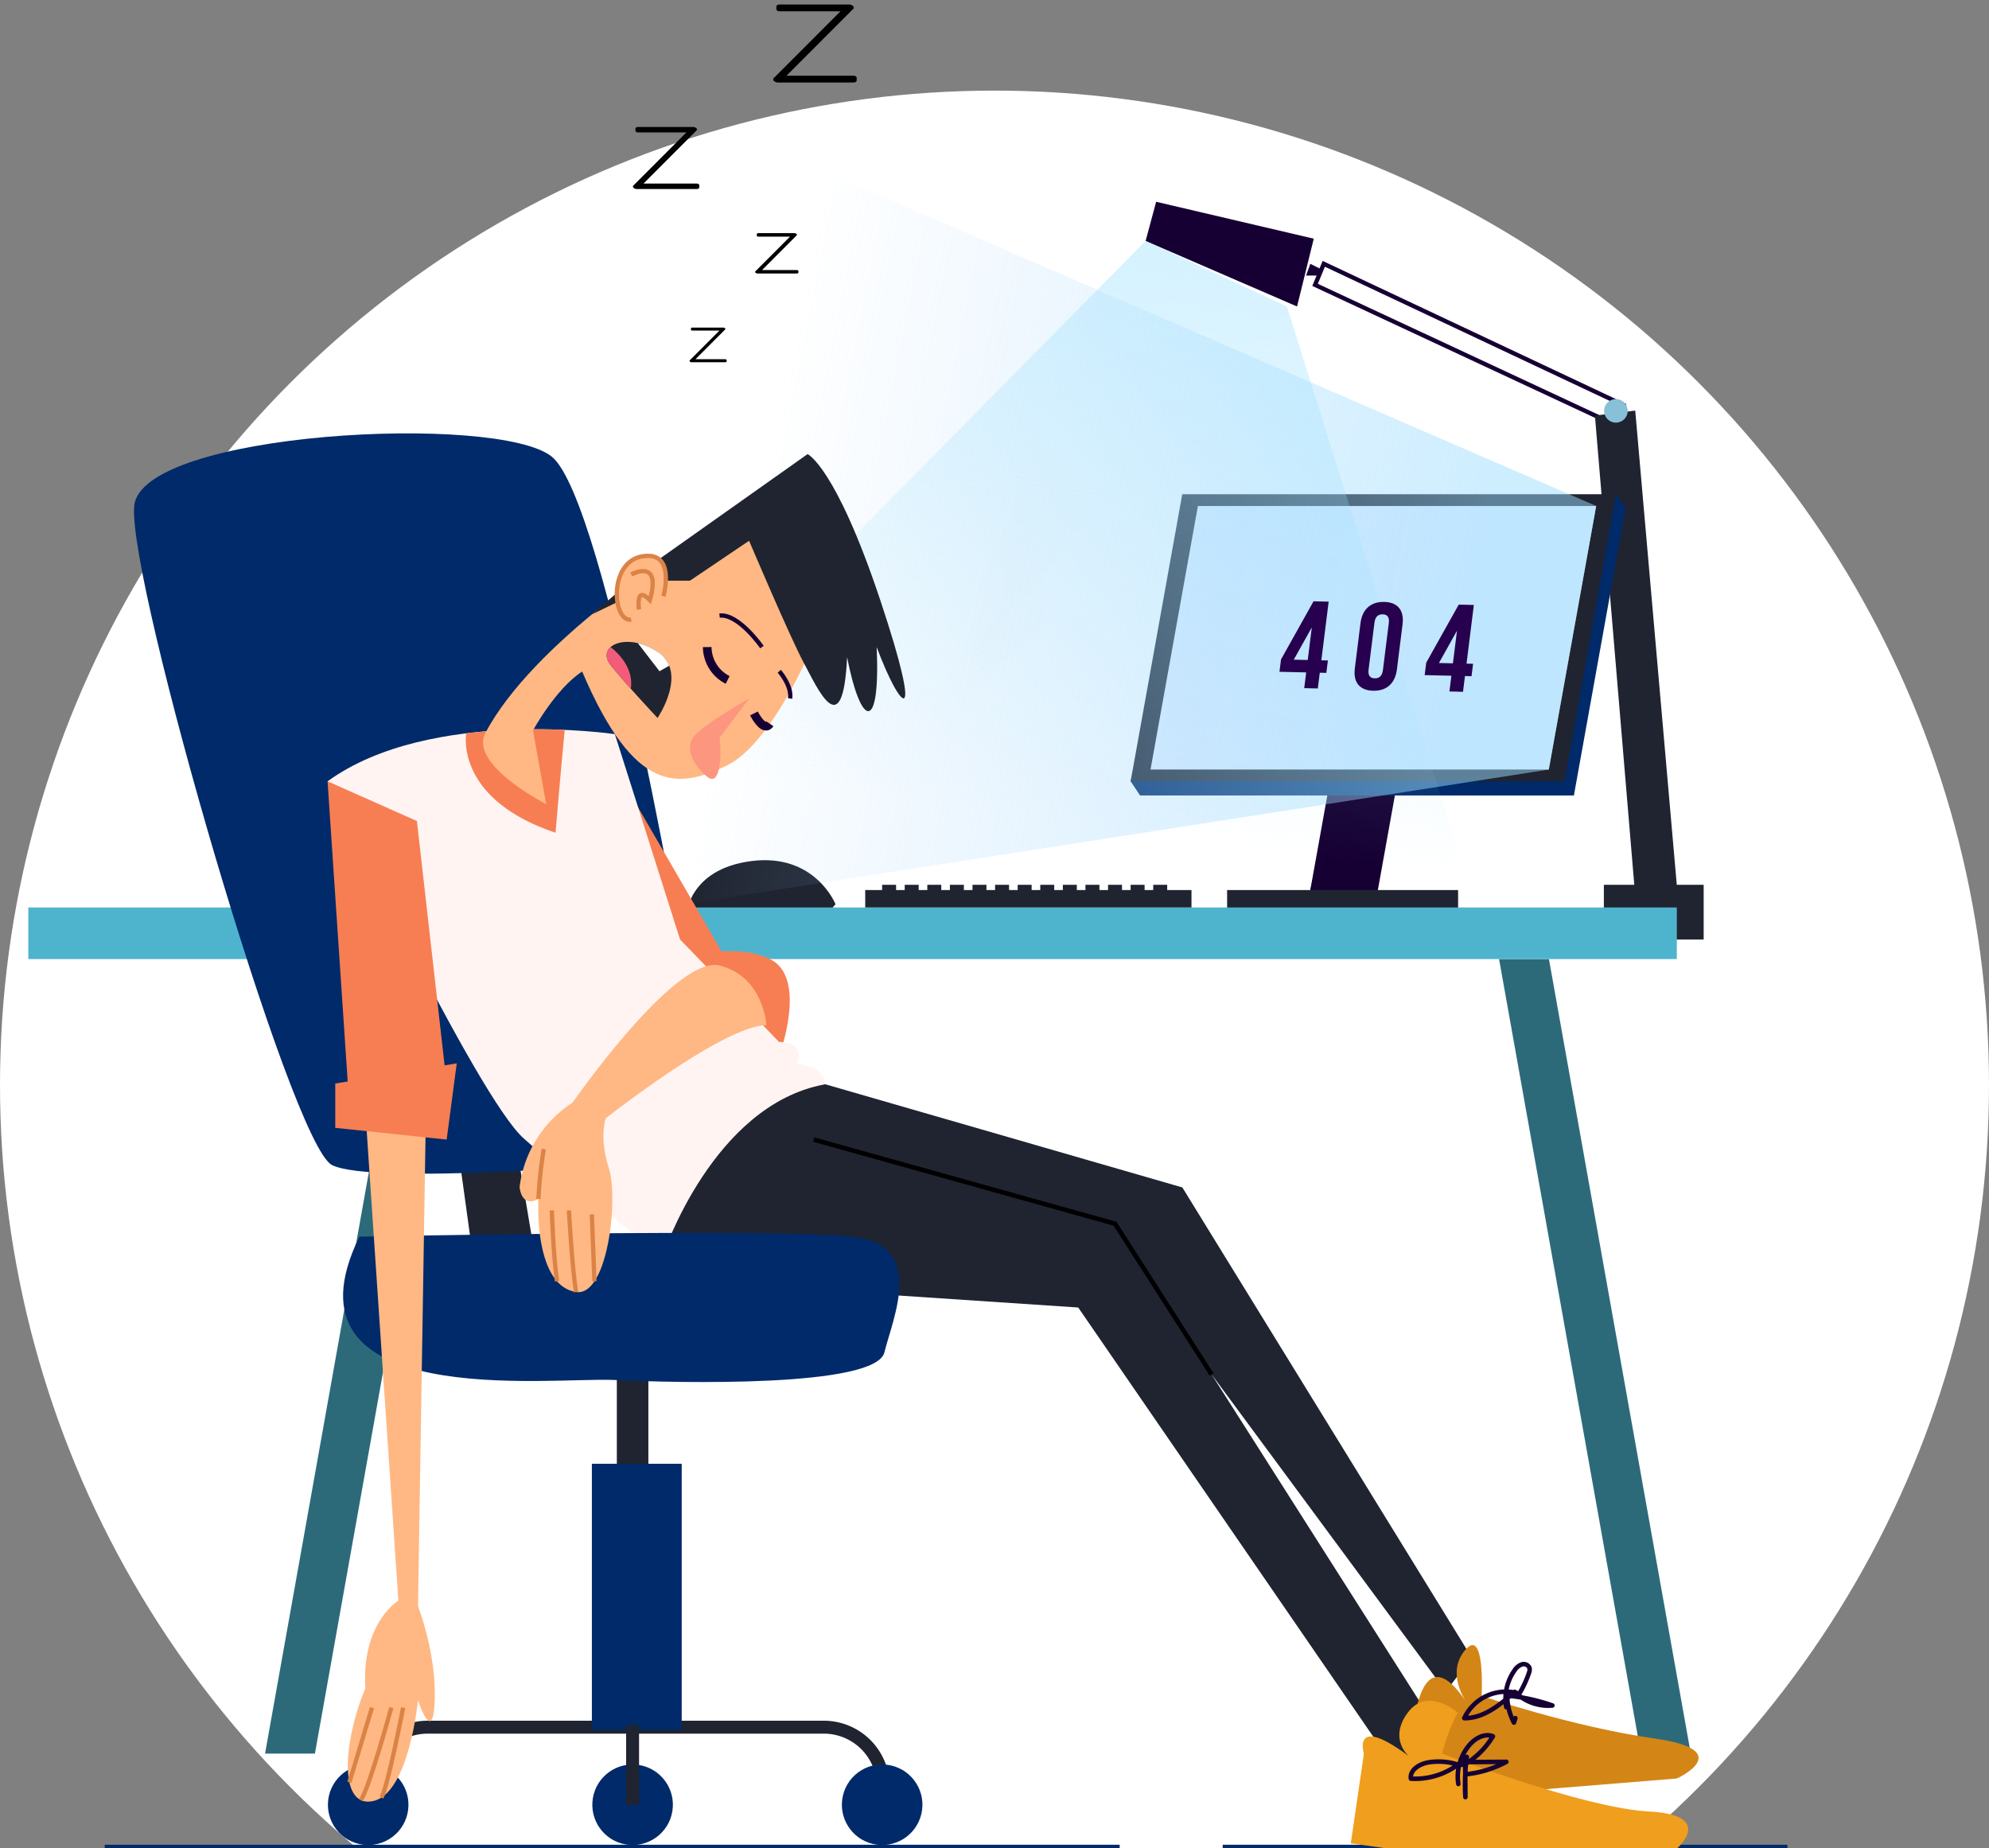<svg xmlns="http://www.w3.org/2000/svg" xmlns:xlink="http://www.w3.org/1999/xlink" width="439" height="408" viewBox="0 0 439 408">
  <rect x="0" y="0" width="439" height="408" fill="#808080" stroke="none"/>
  <defs>
    <clipPath id="clip-path">
      <rect id="Rectangle_2105" data-name="Rectangle 2105" width="439" height="408" transform="translate(-565 255)" fill="#fff"/>
    </clipPath>
    <linearGradient id="linear-gradient" x1="0.343" y1="0.941" x2="0.493" y2="0.257" gradientUnits="objectBoundingBox">
      <stop offset="0" stop-color="#fff" stop-opacity="0.2"/>
      <stop offset="1" stop-color="#ebeaea" stop-opacity="0"/>
    </linearGradient>
    <linearGradient id="linear-gradient-2" x1="0.343" y1="0.94" x2="0.55" y2="0.254" xlink:href="#linear-gradient"/>
    <linearGradient id="linear-gradient-3" x1="0.881" y1="0.626" x2="0.234" y2="0.527" gradientUnits="objectBoundingBox">
      <stop offset="0" stop-color="#9cddff" stop-opacity="0.502"/>
      <stop offset="1" stop-color="#9bccfc" stop-opacity="0"/>
    </linearGradient>
    <linearGradient id="linear-gradient-4" x1="0.724" y1="-0.131" x2="0.516" y2="0.886" gradientUnits="objectBoundingBox">
      <stop offset="0" stop-color="#9ce1ff" stop-opacity="0.502"/>
      <stop offset="1" stop-color="#9bdefc" stop-opacity="0"/>
    </linearGradient>
  </defs>
  <g id="Mask_Group_1" data-name="Mask Group 1" transform="translate(565 -255)" clip-path="url(#clip-path)">
    <g id="Group_2832" data-name="Group 2832" transform="translate(-921 91)">
      <circle id="Ellipse_1259" data-name="Ellipse 1259" cx="219.5" cy="219.5" r="219.5" transform="translate(356 184)" fill="#fff"/>
      <g id="Group_2818" data-name="Group 2818" transform="translate(0 -74.392)">
        <line id="Line_13" data-name="Line 13" x2="224.009" transform="translate(379.117 646.089)" fill="none" stroke="#002a69" stroke-width="1"/>
        <line id="Line_14" data-name="Line 14" x2="124.636" transform="translate(625.864 646.089)" fill="none" stroke="#002a69" stroke-width="1"/>
        <g id="Group_2815" data-name="Group 2815" transform="translate(362.247 256.6)">
          <path id="Path_3576" data-name="Path 3576" d="M115.341,421.135h11.006L95.04,245.755H84.034Z" transform="translate(240.584 -52.263)" fill="#2c6a7a"/>
          <path id="Path_3577" data-name="Path 3577" d="M343.35,421.135H332.344l31.307-175.38h11.006Z" transform="translate(-280.091 -52.263)" fill="#2c6a7a"/>
          <g id="Group_2806" data-name="Group 2806" transform="translate(282.956 114.889)">
            <path id="Path_3578" data-name="Path 3578" d="M139.212,240.593h12.259l11.4-63.368-2.087-3.131-10.172,3.131-13.482,60.237Z" transform="translate(-137.125 -174.094)" fill="#160033"/>
            <path id="Path_3579" data-name="Path 3579" d="M139.028,237.462h12.259l11.395-63.368H150.423Z" transform="translate(-139.028 -174.094)" fill="#160033"/>
          </g>
          <path id="Path_3580" data-name="Path 3580" d="M165.694,137.224l-66.6-31.381-1.923,4.649,66.406,30.978" transform="translate(186.834 -65.817)" fill="none" stroke="#160033" stroke-miterlimit="10" stroke-width="0.951"/>
          <path id="Path_3581" data-name="Path 3581" d="M95.733,242.556l9.186-2.324L95.733,135.38l-8.9,1.1Z" transform="translate(258.938 -62.956)" fill="#1f2430"/>
          <path id="Path_3582" data-name="Path 3582" d="M99.253,218.711H195l11.4-63.368-2.087-3.131-93.658,3.131L97.166,215.58Z" transform="translate(146.134 -61.325)" fill="#002a69"/>
          <path id="Path_3583" data-name="Path 3583" d="M99.069,215.58h95.746l11.395-63.368H110.463Z" transform="translate(144.231 -61.325)" fill="#1f2430"/>
          <path id="Path_3584" data-name="Path 3584" d="M103.066,212.757h87.908l10.462-58.181H113.529Z" transform="translate(144.619 -61.096)" fill="#e3efff"/>
          <rect id="Rectangle_1282" data-name="Rectangle 1282" width="50.978" height="5.068" transform="translate(264.597 178.257)" fill="#1f2430"/>
          <rect id="Rectangle_1284" data-name="Rectangle 1284" width="22.028" height="12.071" transform="translate(347.748 177.099)" fill="#1f2430"/>
          <path id="Path_3589" data-name="Path 3589" d="M289.137,235.579s-4.5-11.35-18.6-9.526-14.407,12.284-14.407,12.284h30.581Z" transform="translate(-110.971 -54.191)" fill="#1f2430"/>
          <rect id="Rectangle_1285" data-name="Rectangle 1285" width="363.857" height="11.391" transform="translate(0 182.101)" fill="#4eb4ce"/>
          <g id="Group_2808" data-name="Group 2808" transform="translate(184.718 177.099)">
            <rect id="Rectangle_1286" data-name="Rectangle 1286" width="72.011" height="3.845" transform="translate(0 1.158)" fill="#1f2430"/>
            <rect id="Rectangle_1287" data-name="Rectangle 1287" width="3.081" height="3.081" transform="translate(63.568)" fill="#1f2430"/>
            <rect id="Rectangle_1288" data-name="Rectangle 1288" width="3.081" height="3.081" transform="translate(58.582)" fill="#1f2430"/>
            <rect id="Rectangle_1289" data-name="Rectangle 1289" width="3.081" height="3.081" transform="translate(53.595)" fill="#1f2430"/>
            <rect id="Rectangle_1290" data-name="Rectangle 1290" width="3.081" height="3.081" transform="translate(48.609)" fill="#1f2430"/>
            <rect id="Rectangle_1291" data-name="Rectangle 1291" width="3.081" height="3.081" transform="translate(43.623)" fill="#1f2430"/>
            <rect id="Rectangle_1292" data-name="Rectangle 1292" width="3.081" height="3.081" transform="translate(38.637)" fill="#1f2430"/>
            <rect id="Rectangle_1293" data-name="Rectangle 1293" width="3.081" height="3.081" transform="translate(33.651)" fill="#1f2430"/>
            <rect id="Rectangle_1294" data-name="Rectangle 1294" width="3.081" height="3.081" transform="translate(28.665)" fill="#1f2430"/>
            <rect id="Rectangle_1295" data-name="Rectangle 1295" width="3.081" height="3.081" transform="translate(23.678)" fill="#1f2430"/>
            <rect id="Rectangle_1296" data-name="Rectangle 1296" width="3.081" height="3.081" transform="translate(18.692)" fill="#1f2430"/>
            <rect id="Rectangle_1297" data-name="Rectangle 1297" width="3.081" height="3.081" transform="translate(13.706)" fill="#1f2430"/>
            <rect id="Rectangle_1298" data-name="Rectangle 1298" width="3.081" height="3.081" transform="translate(8.72)" fill="#1f2430"/>
            <rect id="Rectangle_1299" data-name="Rectangle 1299" width="3.081" height="3.081" transform="translate(3.734)" fill="#1f2430"/>
          </g>
          <g id="Group_2809" data-name="Group 2809" transform="translate(200.76 54.478)">
            <path id="Path_3591" data-name="Path 3591" d="M213.508,209.57S202.941,191.5,215.413,179.2s22.316-28.312,14.959-42.926-14.959-14.845-14.959-14.845l-11.878,13.453s19.19,9.047,8.433,28.763S204,206.553,213.508,209.57Z" transform="translate(-197.804 -118.786)" fill="url(#linear-gradient)"/>
            <path id="Path_3592" data-name="Path 3592" d="M223.467,215.138s-7.394-3.48-7.974-14.846,20.638-16.468,11.421-31.546-16.525-23.892-10.319-40.129,20.291-6.959,20.291-6.959-7.948,14.381-4.986,28.762,9.23,30.469,3.081,36.69S215.32,202.379,223.467,215.138Z" transform="translate(-214.29 -119.019)" fill="url(#linear-gradient-2)"/>
          </g>
          <path id="Path_3593" data-name="Path 3593" d="M97.166,135.623a2.122,2.122,0,1,0,2.122-2.122A2.122,2.122,0,0,0,97.166,135.623Z" transform="translate(251.116 -63.138)" fill="#87c0d7" stroke="#87c0d7" stroke-linecap="round" stroke-linejoin="round" stroke-width="0.951"/>
          <path id="Path_3594" data-name="Path 3594" d="M161.739,107.07l-2.459-1.228-.929,2.6h2.819" transform="translate(123.675 -65.817)" fill="#160033"/>
          <path id="Path_3638" data-name="Path 3638" d="M345.533,162.832,129.841,69.352l-26.774,187.8,232-36.136Z" transform="translate(0.523 -69.352)" fill="url(#linear-gradient-3)"/>
          <path id="Path_3595" data-name="Path 3595" d="M193.324,116.473l3.69-14.968-34.79-8.149L159.9,102Z" transform="translate(86.707 -67.027)" fill="#160033"/>
          <path id="Path_3596" data-name="Path 3596" d="M290.642,115.709,331.117,244.52,128.4,233.914,259.456,101.24Z" transform="translate(-12.853 -66.263)" fill="url(#linear-gradient-4)"/>
          <path id="Path_3597" data-name="Path 3597" d="M315.893,282.079l3.811,27.607s14.234,4.745,14.234,3.451-5.136-31.058-5.136-31.058Z" transform="translate(-221.326 -48.745)" fill="#1f2430"/>
          <path id="Path_3598" data-name="Path 3598" d="M395.667,300.967s-59.4,5.077-68.535.508-45.182-129.022-43.66-145.484,80.281-20.523,92.177-10.877,30.171,114.732,32.2,130.47S405.261,300.234,395.667,300.967Z" transform="translate(-260.098 -62.512)" fill="#002a69"/>
          <path id="Path_3599" data-name="Path 3599" d="M166.042,271l78.681,22.738,63.857,103.743-5.7,7.538-51.692-70,49.538,77.9-8.615,9.692-70.37-102.373-85.384-5.677-8.228-7.342S143.36,267.649,166.042,271Z" transform="translate(9.989 -49.837)" fill="#1f2430"/>
          <path id="Path_3600" data-name="Path 3600" d="M275.2,212.837l24.168,41.689-9.017,11.83Z" transform="translate(-142.132 -55.452)" fill="#f77e53"/>
          <path id="Path_3601" data-name="Path 3601" d="M265.34,247.358c1.352-1.448,13.267-5.489,21.732-1.448s2.077,21.294,2.077,21.294H277.757Z" transform="translate(-123.398 -52.418)" fill="#f77e53"/>
          <path id="Path_3602" data-name="Path 3602" d="M258.342,211s33,69.823,43.352,78.881,26.853,24.265,30.735,25.559c0,0,11-33,35.587-37.53.324-4.205-6.147-4.529-6.147-4.529s2.265-4.853-3.882-4.853c-8.412-8.736-21.845-22.613-21.845-22.613l-14.39-45.327S280.988,194.558,258.342,211Z" transform="translate(-192.291 -56.744)" fill="#fff4f2"/>
          <path id="Path_3603" data-name="Path 3603" d="M332.458,199.646c-.354,3.694-1.061,11.277-2.024,22.7-22.392-7.529-19.713-21.94-19.713-21.94l0,0A133.4,133.4,0,0,1,332.458,199.646Z" transform="translate(-214.064 -56.744)" fill="#f77e53"/>
          <g id="Group_2812" data-name="Group 2812" transform="translate(100.358 82.027)">
            <path id="Path_3604" data-name="Path 3604" d="M261.04,204.386c10.369-19.522,41.09-39.905,53.384-47.023,14.882,7.118,19.088,27.176,19.088,27.176s-9.059,22.324-19.411,27.176-20.059,6.475-31.705-20.865c-5.884,3.814-10.851,13-10.851,13l2.912,16.28S257.314,211.4,261.04,204.386Z" transform="translate(-260.51 -142.854)" fill="#ffb883"/>
            <path id="Path_3605" data-name="Path 3605" d="M257.458,172.077h6.294l13.049-8.812s9.057,21.357,12.051,26.906,8.642,18.47,9.58-1.209c3.087,15.784,7.386,16.723,6.526-2.231,5.371,14.361,10.618,19.09.794-10.356s-16.041-32.24-16.041-32.24l-36.5,25.83L242.1,179.518Z" transform="translate(-218.071 -144.135)" fill="#1f2430"/>
            <path id="Path_3606" data-name="Path 3606" d="M286.57,193.319s-8.382,4.729-11.606,7.737-.43,7.274,2.365,9.547,3.263-4.334,2.717-8.642C284.207,196.543,286.57,193.319,286.57,193.319Z" transform="translate(-227.84 -139.37)" fill="#fc967e"/>
            <path id="Path_3607" data-name="Path 3607" d="M300.384,198.722s6.877-10.1,0-14.616-13.756-1.29-10.316,3.009S300.384,198.722,300.384,198.722Z" transform="translate(-261.858 -140.474)" fill="#1f2430"/>
            <path id="Path_3608" data-name="Path 3608" d="M296.522,187.154l-2.141,1.226-4.785-6.206a13.54,13.54,0,0,1,4.355,1.907A6.478,6.478,0,0,1,296.522,187.154Z" transform="translate(-255.424 -140.45)" fill="#fff"/>
            <path id="Path_3609" data-name="Path 3609" d="M298.109,182.969c2.02,1.593,5.076,4.786,4.471,9.215-1.6-1.8-3.224-3.667-4.426-5.171C296.857,185.394,297.027,183.928,298.109,182.969Z" transform="translate(-269.943 -140.373)" fill="#f25c79"/>
            <g id="Group_2810" data-name="Group 2810" transform="translate(49.489 42.596)">
              <path id="Path_3610" data-name="Path 3610" d="M282.345,190.222a8.21,8.21,0,0,1-4.513-7.253" transform="translate(-277.832 -182.969)" fill="none" stroke="#160033" stroke-miterlimit="10" stroke-width="1.903"/>
              <path id="Path_3611" data-name="Path 3611" d="M269.34,196.323s2.131,4.31,3.511,2.284" transform="translate(-259.024 -181.675)" fill="none" stroke="#160033" stroke-miterlimit="10" stroke-width="1.903"/>
            </g>
            <path id="Path_3612" data-name="Path 3612" d="M300.542,173.532s2.911-10.1-4.67-8.812-6.524,14.616-2.432,13.971" transform="translate(-260.726 -142.152)" fill="#ffb883"/>
            <path id="Path_3613" data-name="Path 3613" d="M300.542,173.532s2.911-10.1-4.67-8.812-6.524,14.616-2.432,13.971" transform="translate(-260.726 -142.152)" fill="none" stroke="#db8346" stroke-miterlimit="10" stroke-width="0.951"/>
            <g id="Group_2811" data-name="Group 2811" transform="translate(52.206 35.624)">
              <path id="Path_3614" data-name="Path 3614" d="M280.3,183.585s-5.132-7.415-9.354-6.951" transform="translate(-270.941 -176.613)" fill="none" stroke="#160033" stroke-miterlimit="10" stroke-width="0.951"/>
              <path id="Path_3615" data-name="Path 3615" d="M265.229,187.832s2.832,3.224,2.384,6.019" transform="translate(-252.041 -175.526)" fill="none" stroke="#160033" stroke-miterlimit="10" stroke-width="0.951"/>
            </g>
            <path id="Path_3616" data-name="Path 3616" d="M292.92,168.443s6.78-3.831,4.119,5.652c-3.25-3.439-2.393,2.057-2.393,2.057" transform="translate(-260.205 -141.854)" fill="none" stroke="#db8346" stroke-miterlimit="10" stroke-width="0.951"/>
          </g>
          <rect id="Rectangle_1300" data-name="Rectangle 1300" width="6.963" height="28.038" transform="translate(129.896 284.235)" fill="#1f2430"/>
          <path id="Path_3617" data-name="Path 3617" d="M246.871,301.69s92.6-1.856,108.861,0,8.943,17.763,7.018,25.546-45.584,6.769-59.628,6.092S227.98,340.467,246.871,301.69Z" transform="translate(-173.802 -46.925)" fill="#002a69"/>
          <path id="Path_3618" data-name="Path 3618" d="M94.958,396.1s-4.382-6.293,0-11.278,3.563,10.2,3.563,10.2,19.935,6.809,38.267,9.428,4.819,8.808,4.819,8.808l-43.085,3.5-16.035,2.357S81.37,376.252,94.958,396.1Z" transform="translate(222.251 -38.889)" fill="#d38616"/>
          <path id="Path_3619" data-name="Path 3619" d="M97.41,407.265s-4.626-3.8-.251-9.65,11,0,11,0a39.628,39.628,0,0,0-3.42,9.061s30.944,12,45.665,12.784,6.129,8.193,6.129,8.193-41.9,3.511-60.931.391l-11.033-1.561,2.891-19.806S84.7,397.8,97.41,407.265Z" transform="translate(207.327 -37.804)" fill="#ef9e1d"/>
          <path id="Path_3620" data-name="Path 3620" d="M334.376,209.983l4.47,66.709h21.817L354.1,218.753Z" transform="translate(-268.325 -55.729)" fill="#f77e53"/>
          <path id="Path_3621" data-name="Path 3621" d="M360.2,419.219v-5.76a13.129,13.129,0,0,0-13.129-13.129H259.647a13.129,13.129,0,0,0-13.128,13.129v5.76" transform="translate(-171.499 -37.289)" fill="none" stroke="#1f2430" stroke-miterlimit="10" stroke-width="2.854"/>
          <ellipse id="Ellipse_1256" data-name="Ellipse 1256" cx="8.889" cy="8.889" rx="8.889" ry="8.889" transform="matrix(-0.609, -0.793, 0.793, -0.609, 73.382, 392.629)" fill="#002a69"/>
          <path id="Path_3622" data-name="Path 3622" d="M353.913,281.782,352.25,385.618s4.049,10.305,3.689,20.758-3.689,0-3.689,0-1.939,20.181-9.642,22.207-7.2-12.063-1.978-24.88c-.86-14.437,7.281-19.3,7.281-19.3l-7.281-108.063Z" transform="translate(-266.237 -49.301)" fill="#ffb883"/>
          <path id="Path_3623" data-name="Path 3623" d="M332.344,271.194l26.816-4.451-2.229,16.823-24.587-2.588Z" transform="translate(-264.594 -50.23)" fill="#f77e53"/>
          <path id="Path_3624" data-name="Path 3624" d="M324.515,260.239s-.623-10.782-10.364-13.173-32.428,30.262-32.428,30.262a25.966,25.966,0,0,0-11.693,18.646c.643,4.865,4.158,2.612,4.158,2.612s-1.136,19.05,8.3,20.546c6.937,1.1,9.439-20.456,7.242-27.353s-.678-10.98-.678-10.98S314.968,260.332,324.515,260.239Z" transform="translate(-161.598 -52.149)" fill="#ffb883"/>
          <rect id="Rectangle_1301" data-name="Rectangle 1301" width="19.829" height="58.756" transform="translate(124.387 304.898)" fill="#002a69"/>
          <ellipse id="Ellipse_1257" data-name="Ellipse 1257" cx="8.889" cy="8.889" rx="8.889" ry="8.889" transform="matrix(-0.973, -0.231, 0.231, -0.973, 195.052, 390.864)" fill="#002a69"/>
          <ellipse id="Ellipse_1258" data-name="Ellipse 1258" cx="8.89" cy="8.89" rx="8.89" ry="8.89" transform="translate(140.724 390.366) rotate(-170.759)" fill="#002a69"/>
          <line id="Line_10" data-name="Line 10" y2="17.588" transform="translate(133.377 362.577)" fill="none" stroke="#1f2430" stroke-miterlimit="10" stroke-width="2.854"/>
          <g id="Group_2813" data-name="Group 2813" transform="translate(112.59 235.429)">
            <path id="Path_3625" data-name="Path 3625" d="M316.017,283.989A93.2,93.2,0,0,0,314.832,295" transform="translate(-314.832 -283.989)" fill="none" stroke="#db8346" stroke-miterlimit="10" stroke-width="0.951"/>
            <path id="Path_3626" data-name="Path 3626" d="M312.161,296.339s.315,10.013,1.154,15.64" transform="translate(-309.201 -282.793)" fill="none" stroke="#db8346" stroke-miterlimit="10" stroke-width="0.951"/>
            <path id="Path_3627" data-name="Path 3627" d="M308.342,296.339s.712,12.747,1.575,18.005" transform="translate(-301.614 -282.793)" fill="none" stroke="#db8346" stroke-miterlimit="10" stroke-width="0.951"/>
            <line id="Line_11" data-name="Line 11" x2="0.565" y2="14.773" transform="translate(11.796 14.413)" fill="none" stroke="#db8346" stroke-miterlimit="10" stroke-width="0.951"/>
          </g>
          <g id="Group_2814" data-name="Group 2814" transform="translate(70.874 358.718)">
            <path id="Path_3628" data-name="Path 3628" d="M347.931,396.389s-3.384,17.539-4.8,19.857" transform="translate(-336.074 -396.389)" fill="none" stroke="#db8346" stroke-miterlimit="10" stroke-width="0.951"/>
            <path id="Path_3629" data-name="Path 3629" d="M352.225,396.389s-4.725,17.346-6.713,20.426" transform="translate(-342.976 -396.389)" fill="none" stroke="#db8346" stroke-miterlimit="10" stroke-width="0.951"/>
            <line id="Line_12" data-name="Line 12" x1="4.983" y2="16.484" transform="translate(0)" fill="none" stroke="#db8346" stroke-miterlimit="10" stroke-width="0.951"/>
          </g>
          <path id="Path_3630" data-name="Path 3630" d="M131.636,412.713a10.772,10.772,0,0,1,2.445-8.606c1.287-1.493,3.359-2.661,5.187-1.926a18.053,18.053,0,0,1-5.43,5.708,3.361,3.361,0,0,1-1.16.558,4.266,4.266,0,0,1-1.888-.233,14.3,14.3,0,0,0-5.574-.3c-2,.286-4.349,1.629-4.047,3.627a15.885,15.885,0,0,0,12.323-4.812,47.278,47.278,0,0,0-.3,8.878l-.043-6.68a.875.875,0,0,1,1.087-1.058q4-.025,8-.049a23.837,23.837,0,0,1-8.726,2.727" transform="translate(183.993 -37.132)" fill="none" stroke="#160033" stroke-linecap="round" stroke-linejoin="round" stroke-width="1"/>
          <path id="Path_3631" data-name="Path 3631" d="M121.15,397.135a10.747,10.747,0,0,1,1.818-8.1,3.2,3.2,0,0,1,1.607-1.331,1.372,1.372,0,0,1,1.714.825,1.966,1.966,0,0,1-.141,1.067,23.314,23.314,0,0,1-2.115,4.563,10.165,10.165,0,0,0-12.158,5.415c4.3.035,7.936-2.975,11.154-5.82a10.38,10.38,0,0,0,8.306,3.016,41.689,41.689,0,0,0-9.994-2.183,13.256,13.256,0,0,0,1.494,5.956l.329-.983" transform="translate(205.059 -38.517)" fill="none" stroke="#160033" stroke-linecap="round" stroke-linejoin="round" stroke-width="1"/>
          <path id="Path_3632" data-name="Path 3632" d="M268.265,333.929l-21.319-33.277-66.494-18.572" transform="translate(-7.093 -48.745)" fill="none" stroke="#000" stroke-miterlimit="10" stroke-width="1"/>
          <g id="Group_2817" data-name="Group 2817" transform="translate(276.151 114.521)">
            <path id="Path_3639" data-name="Path 3639" d="M130.446,186.28l7.176-12.822,3.338.076-1.616,12.949,1.447.033-.342,2.739L139,189.222l-.434,3.477-3-.069.434-3.477-5.9-.135Zm5.895.135.9-7.2-3.986,7.129Z" transform="translate(-130.104 -173.458)" fill="#27004f"/>
            <path id="Path_3640" data-name="Path 3640" d="M144.43,178.279c.383-3.067,2.242-4.781,5.246-4.713s4.426,1.858,4.044,4.925l-1.243,9.966c-.383,3.066-2.242,4.78-5.246,4.711s-4.426-1.858-4.044-4.924Zm1.793,10.228c-.171,1.367.375,1.9,1.349,1.924s1.649-.485,1.82-1.852l1.292-10.35c.171-1.368-.375-1.9-1.349-1.926s-1.649.485-1.82,1.853Z" transform="translate(-126.554 -173.429)" fill="#27004f"/>
            <path id="Path_3641" data-name="Path 3641" d="M155.624,186.856l7.178-12.822,3.337.076-1.615,12.949,1.446.033-.342,2.739-1.446-.033-.434,3.477-3-.069.434-3.477-5.9-.135Zm5.895.135.9-7.2-3.986,7.129Z" transform="translate(-123.239 -173.301)" fill="#27004f"/>
          </g>
        </g>
        <path id="Path_3634" data-name="Path 3634" d="M144.68,14.343h-6.557l6.491-6.5a.207.207,0,0,0,.066-.31.6.6,0,0,0-.4-.177h-6.822c-.2,0-.331.088-.331.221V7.8c0,.133.132.221.331.221h5.961l-6.491,6.5a.207.207,0,0,0-.066.31.6.6,0,0,0,.4.177h7.418c.2,0,.331-.088.331-.221v-.221C145.011,14.431,144.879,14.343,144.68,14.343Z" transform="translate(371.373 303.344)"/>
        <path id="Path_3635" data-name="Path 3635" d="M145.977,15.5h-7.639L145.9,7.922a.242.242,0,0,0,.077-.361.7.7,0,0,0-.463-.206h-7.948c-.231,0-.386.1-.386.258V7.87c0,.155.154.258.386.258h6.944L136.949,15.7a.241.241,0,0,0-.077.361.7.7,0,0,0,.463.206h8.642c.231,0,.386-.1.386-.258v-.258C146.362,15.6,146.208,15.5,145.977,15.5Z" transform="translate(385.856 282.502)"/>
        <path id="Path_3636" data-name="Path 3636" d="M150.872,19.848H139.149l11.6-11.623a.371.371,0,0,0,.118-.553,1.081,1.081,0,0,0-.711-.316h-12.2c-.355,0-.592.158-.592.4v.4c0,.237.237.4.592.4h10.658l-11.6,11.623a.37.37,0,0,0-.118.553,1.081,1.081,0,0,0,.71.316h13.263c.355,0,.592-.158.592-.4v-.4C151.464,20.006,151.227,19.848,150.872,19.848Z" transform="translate(358.883 259.066)"/>
        <path id="Path_3637" data-name="Path 3637" d="M154.5,23.071H139.749l14.6-14.621a.466.466,0,0,0,.149-.7,1.36,1.36,0,0,0-.894-.4H138.26c-.447,0-.745.2-.745.5v.5c0,.3.3.5.745.5h13.407l-14.6,14.621a.466.466,0,0,0-.149.7,1.36,1.36,0,0,0,.894.4H154.5c.447,0,.745-.2.745-.5v-.5C155.242,23.27,154.944,23.071,154.5,23.071Z" transform="translate(389.838 232.037)"/>
      </g>
    </g>
  </g>
</svg>
